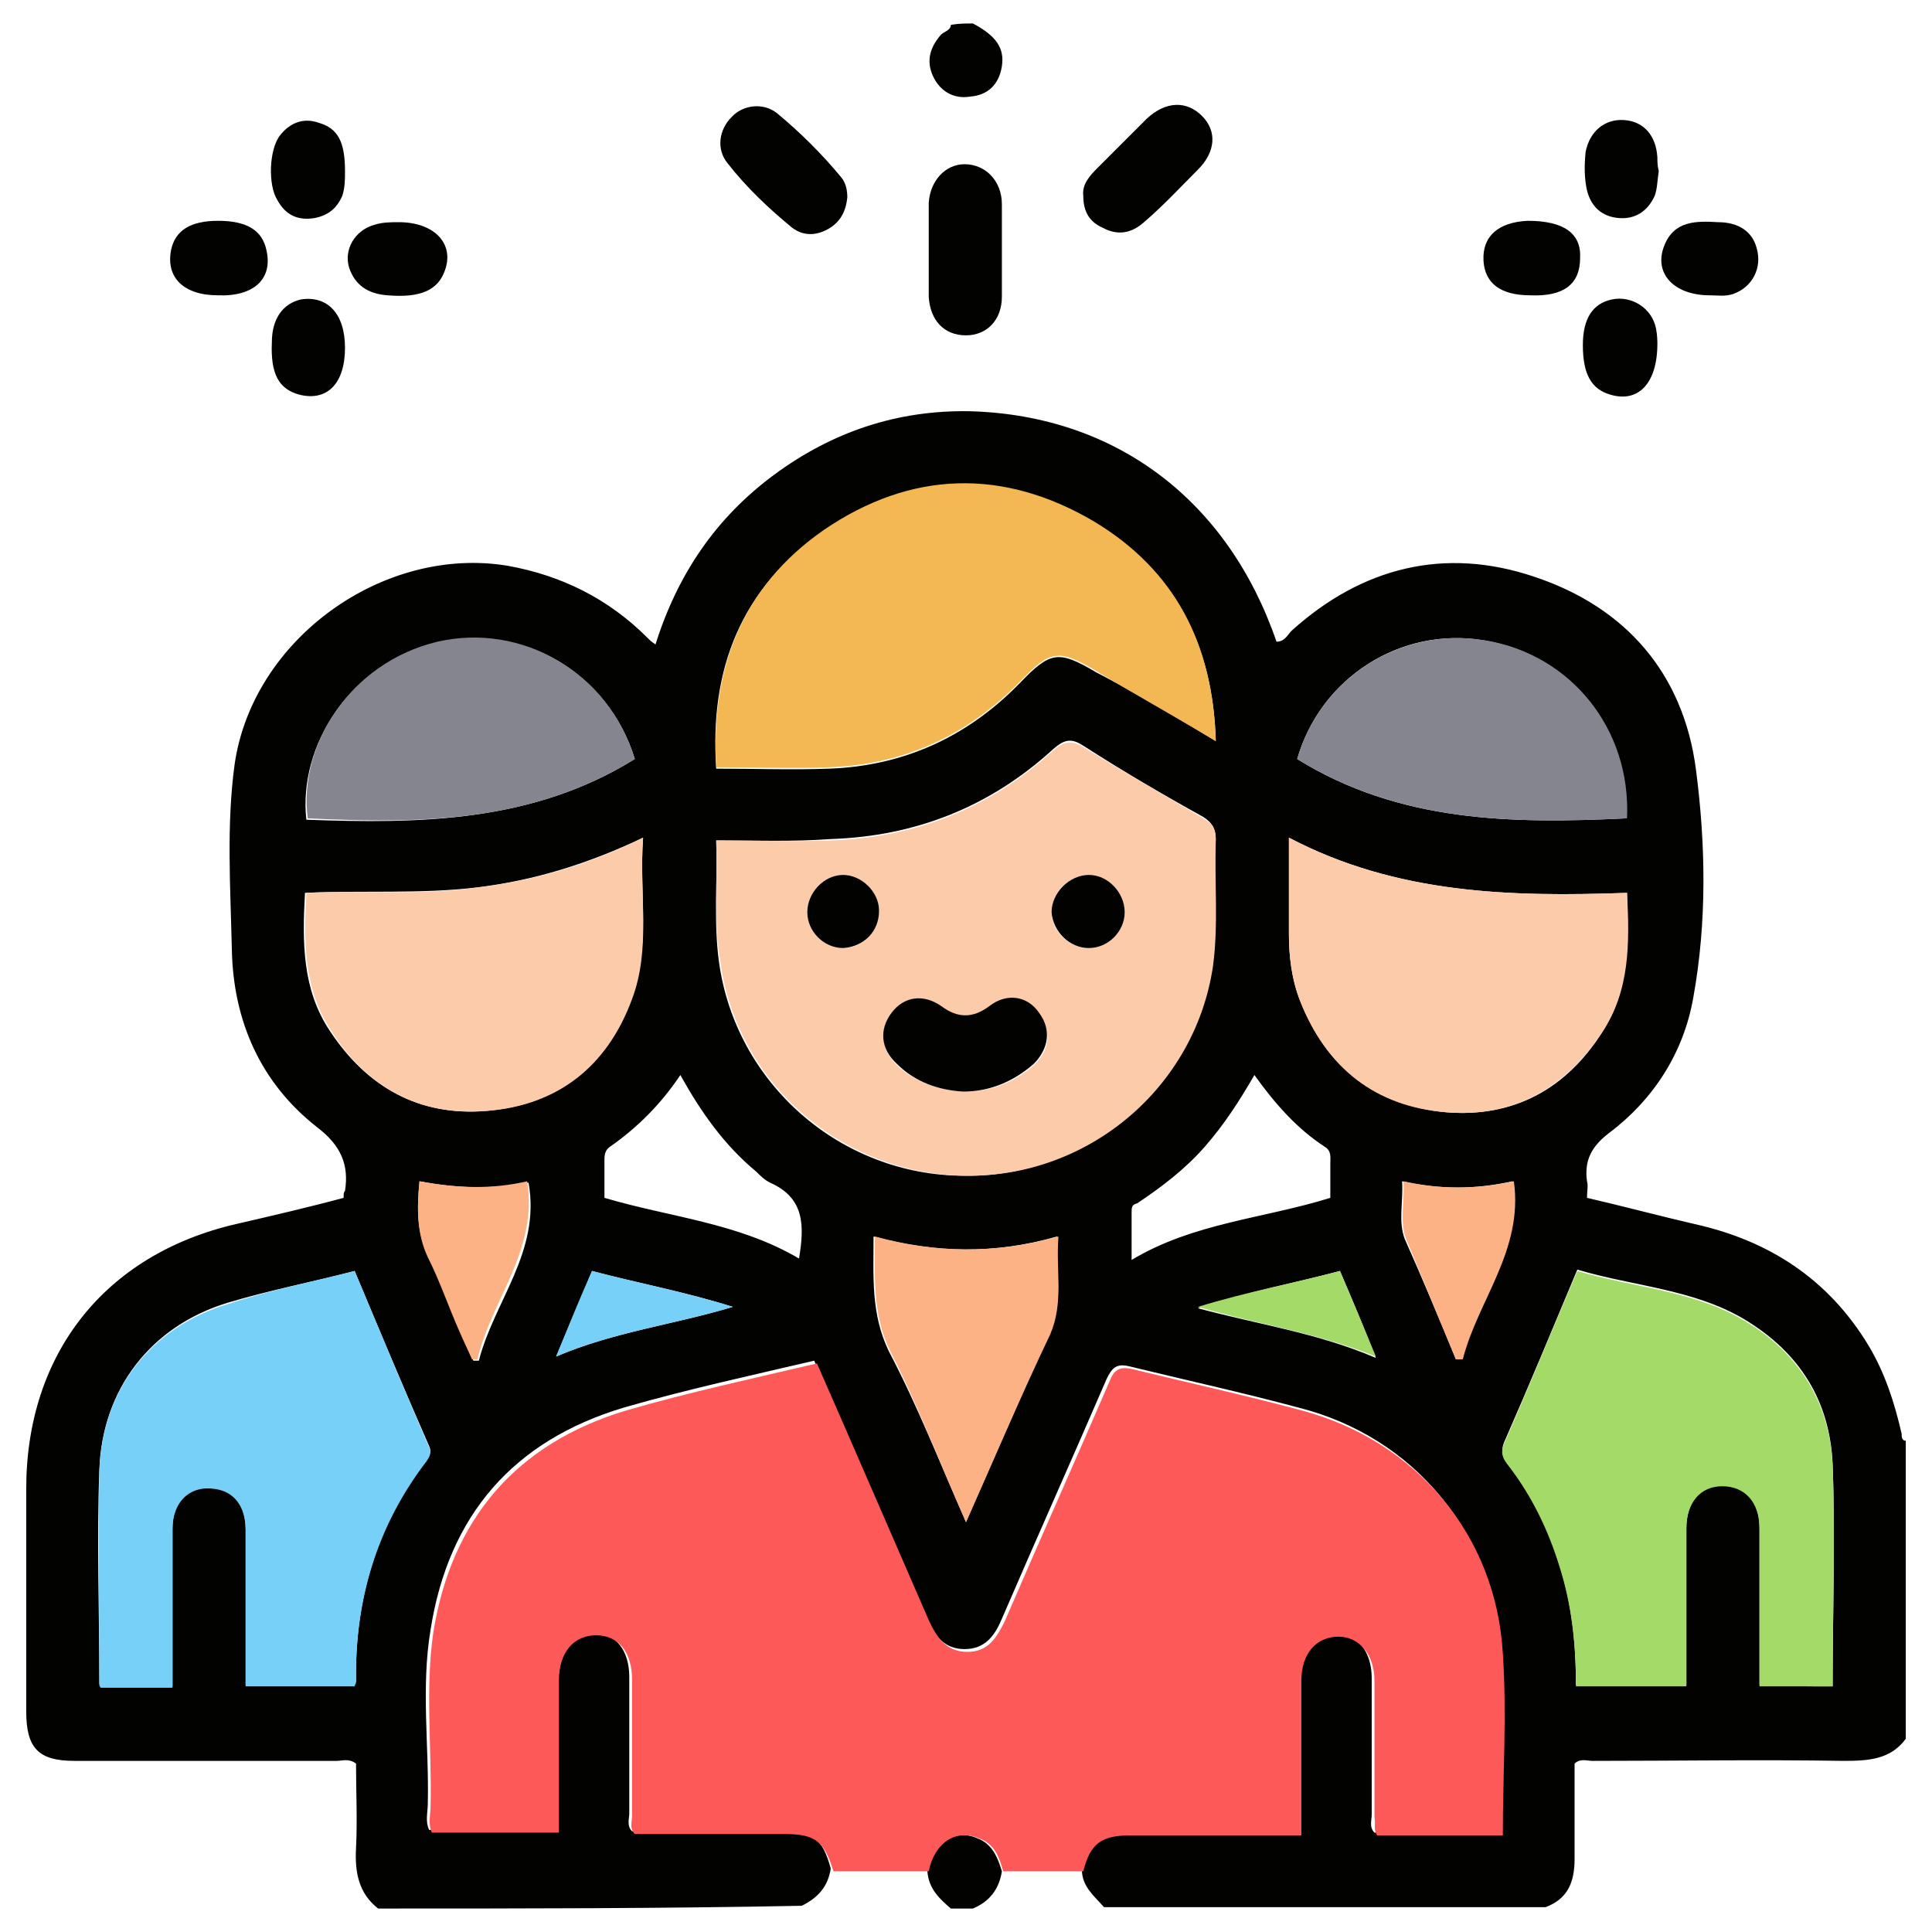<?xml version="1.0" encoding="utf-8"?>
<!-- Generator: Adobe Illustrator 27.0.0, SVG Export Plug-In . SVG Version: 6.00 Build 0)  -->
<svg version="1.1" id="Layer_1" xmlns="http://www.w3.org/2000/svg" xmlns:xlink="http://www.w3.org/1999/xlink" x="0px" y="0px"
	 viewBox="0 0 140 140" style="enable-background:new 0 0 140 140;" xml:space="preserve">
<style type="text/css">
	.st0{fill:#020201;}
	.st1{fill:#FD5959;}
	.st2{fill:#FCCBAA;}
	.st3{fill:#F3B754;}
	.st4{fill:#A4DA68;}
	.st5{fill:#77D0F8;}
	.st6{fill:#85858F;}
	.st7{fill:#FCB285;}
</style>
<g>
	<path class="st0" d="M27.4,138.3c-1.4-1.1-1.7-2.6-1.6-4.4c0.1-2,0-4.1,0-6.1c-0.5-0.4-1-0.2-1.4-0.2c-6.3,0-12.7,0-19,0
		c-2.6,0-3.5-0.9-3.5-3.6c0-5.4,0-10.8,0-16.1c0-9.8,5.7-17,15.2-19.2c2.6-0.6,5.2-1.2,7.8-1.9c0-0.3,0-0.4,0.1-0.5
		c0.3-1.9-0.3-3.3-2-4.6c-4.1-3.2-6.1-7.7-6.2-12.9c-0.1-4.5-0.4-9,0.2-13.4c1.3-9.1,10.8-15.9,19.8-14.4c3.9,0.7,7.3,2.4,10.1,5.2
		c0.2,0.2,0.3,0.3,0.6,0.5c1.6-5.1,4.4-9.2,8.6-12.3c4.2-3.1,8.9-4.7,14.2-4.6c10.6,0.3,18.7,6.5,22.2,16.7c0.6,0,0.8-0.5,1.1-0.8
		c5.1-4.6,11.1-6.1,17.6-3.9c6.6,2.2,10.8,7,11.7,14c0.7,5.4,0.8,11-0.2,16.5c-0.7,4-2.9,7.4-6.1,9.8c-1.3,1-1.8,2-1.6,3.5
		c0.1,0.3,0,0.7,0,1.2c2.6,0.6,5.2,1.3,7.8,1.9c5.4,1.2,9.7,4,12.6,8.8c1.2,2,1.9,4.2,2.4,6.4c0,0.2,0,0.5,0.3,0.5
		c0,7.2,0,14.4,0,21.6c-1.1,1.5-2.7,1.6-4.5,1.6c-6.1-0.1-12.2,0-18.2,0c-0.4,0-0.9-0.2-1.3,0.2c0,2.3,0,4.6,0,6.9
		c0,1.7-0.5,2.9-2.1,3.5c-10.7,0-21.3,0-32,0c-0.7-0.8-1.6-1.5-1.6-2.7c0.5-2,1.3-2.7,3.3-2.7c3.2,0,6.5,0,9.7,0c0.9,0,1.7,0,2.7,0
		c0-3.9,0-7.5,0-11.2c0-1.9,1.1-3.2,2.7-3.2c1.6,0,2.6,1.3,2.6,3.2c0,3.3,0,6.6,0,9.9c0,0.4-0.2,0.9,0.2,1.3c3,0,6,0,9.1,0
		c0-4.4,0.2-8.8,0-13.2c-0.5-8.6-6.3-15.5-14.6-17.6c-4.1-1.1-8.2-2-12.3-3c-0.9-0.2-1.2,0.1-1.6,0.9c-2.5,5.8-5.1,11.6-7.6,17.4
		c-0.5,1.2-1.2,2.2-2.7,2.2c-1.5,0-2.2-1-2.8-2.3c-2-4.6-4-9.2-6-13.8c-0.7-1.6-1.4-3.1-2.1-4.8c-4.7,1.1-9.3,2.1-13.8,3.4
		c-8,2.4-12.7,7.8-14,16.1c-0.7,4.2-0.1,8.4-0.2,12.6c0,0.6-0.2,1.3,0.1,1.9c3.1,0,6.1,0,9.2,0c0-3.7,0-7.4,0-11
		c0-2,1.1-3.3,2.7-3.3c1.6,0,2.6,1.3,2.6,3.2c0,3.3,0,6.6,0,9.9c0,0.4-0.2,0.9,0.2,1.3c3.6,0,7.2,0,10.8,0c2.3,0,3,0.5,3.6,2.7
		c-0.2,1.3-0.9,2.1-2.1,2.7C48,138.3,37.7,138.3,27.4,138.3z M51.9,60.9c0.1,3-0.2,5.9,0.2,8.8c1.2,8.8,8.8,15.5,17.8,15.5
		c8.9,0.1,16.6-6.5,17.9-15.2c0.5-3.1,0.1-6.1,0.3-9.2c0-0.8-0.3-1.2-0.9-1.6c-2.9-1.6-5.8-3.3-8.6-5.1c-0.9-0.6-1.4-0.6-2.3,0.2
		c-4.6,4.2-10,6.3-16.1,6.5C57.5,61,54.8,60.9,51.9,60.9z M88.1,53.7c-0.2-7-3-12.4-8.8-15.8c-6.5-3.9-13.3-3.7-19.6,0.6
		c-6,4.1-8.3,10-7.8,17.2c2.8,0,5.5,0.1,8.2,0c5.4-0.2,10-2.3,13.8-6.2c2.2-2.3,2.8-2.4,5.5-0.8C82.3,50.2,85.1,51.9,88.1,53.7z
		 M132.8,122.2c0-5.4,0.2-10.8,0-16.1c-0.2-4.6-2.4-8.1-6.4-10.5c-3.7-2.2-8.1-2.4-12.1-3.6c-1.8,4.3-3.5,8.4-5.3,12.5
		c-0.3,0.7,0,1.1,0.3,1.6c1.7,2.2,2.9,4.7,3.7,7.3c0.9,2.8,1.2,5.7,1.2,8.7c2.7,0,5.3,0,8,0c0-0.5,0-0.9,0-1.4c0-3.3,0-6.7,0-10
		c0-1.9,1-3,2.6-3.1c1.7,0,2.7,1.1,2.7,3.1c0,0.9,0,1.8,0,2.7c0,2.9,0,5.7,0,8.7C129.3,122.2,131,122.2,132.8,122.2z M25.7,92.1
		c-3.1,0.8-6.2,1.4-9.2,2.3c-5.6,1.7-9.1,6.3-9.3,12.1c-0.2,5.1,0,10.3,0,15.5c0,0.1,0.1,0.1,0.1,0.2c1.7,0,3.4,0,5.2,0
		c0-0.6,0-1.1,0-1.6c0-3.3,0-6.6,0-9.9c0-2,1.3-3.2,3.1-2.9c1.4,0.2,2.2,1.3,2.2,3c0,3.8,0,7.5,0,11.3c2.7,0,5.3,0,7.9,0
		c0-0.1,0.1-0.2,0.1-0.3c-0.1-5.9,1.5-11.3,5.1-16c0.2-0.3,0.4-0.6,0.2-1C29.3,100.7,27.5,96.4,25.7,92.1z M117.9,64.7
		c-8.4,0.3-16.7,0.1-24.5-4c0,2.5,0,4.8,0,7c0,1.6,0.2,3.3,0.8,4.8c1.9,4.8,5.4,7.6,10.6,8.1c4.9,0.4,8.7-1.7,11.3-5.8
		C118.1,71.7,118,68.3,117.9,64.7z M46.6,60.7c-4,1.9-7.9,3.1-12,3.6c-4.1,0.5-8.3,0.2-12.5,0.4c-0.2,3.6-0.2,7,1.8,10
		c2.7,4.1,6.5,6.2,11.3,5.8c5.1-0.4,8.7-3.2,10.5-8.1C47.2,68.7,46.3,64.8,46.6,60.7z M94,55c7.4,4.6,15.6,4.7,23.8,4.3
		c0.3-6.5-4.1-11.9-10.3-12.9C101.5,45.4,95.7,49.1,94,55z M46,55c-1.9-6.2-8.1-9.9-14.4-8.4c-6.2,1.5-10,7.4-9.4,12.8
		C30.4,59.7,38.6,59.6,46,55z M70,110.3c2.1-4.8,4-9.2,6-13.6c1.1-2.3,0.5-4.6,0.6-7.1c-4.5,1.3-8.9,1.2-13.3,0
		c0,2.9-0.2,5.6,1.1,8.3C66.5,101.9,68.1,106,70,110.3z M57.9,91.2c0.4-2.4,0.4-4.4-2.1-5.5c-0.4-0.2-0.7-0.5-1-0.8
		c-2.3-1.9-4-4.3-5.5-7c-1.4,2.1-3.1,3.8-5.1,5.2c-0.3,0.2-0.4,0.5-0.4,0.9c0,1,0,1.9,0,2.8C48.5,88.2,53.5,88.6,57.9,91.2z
		 M82,91.3c4.5-2.7,9.6-3,14.4-4.5c0-0.9,0-1.7,0-2.5c0-0.4,0.1-0.9-0.4-1.2c-2-1.3-3.6-3.1-5.1-5.2c-1.1,1.9-2.2,3.6-3.6,5.2
		c-1.4,1.6-3.1,2.9-4.9,4.1C82,87.3,82,87.5,82,87.9C82,88.9,82,90,82,91.3z M30.4,85.6c-0.2,2-0.2,3.8,0.7,5.6
		c0.9,1.7,1.5,3.6,2.3,5.4c0.3,0.7,0.6,1.3,0.9,2c0.1,0,0.2,0,0.4,0c1.1-4.3,4.5-7.9,3.6-12.9C35.6,86.2,33,86.1,30.4,85.6z
		 M105.5,98.5c0.1,0,0.2,0,0.4,0c1.2-4.3,4.5-8,3.7-12.9c-2.7,0.6-5.3,0.6-8,0c0.1,1.5-0.3,2.9,0.2,4.2
		C103.1,92.7,104.3,95.6,105.5,98.5z M97.1,92.1c-3.4,0.9-6.7,1.5-10.3,2.7c4.5,1.2,8.7,1.8,12.9,3.6C98.8,96.1,98,94.2,97.1,92.1z
		 M53.1,94.7c-3.5-1.1-6.8-1.7-10.2-2.6c-0.8,2-1.7,4-2.6,6.2C44.5,96.5,48.8,96,53.1,94.7z"/>
	<path class="st0" d="M70.5,1.7c1.7,0.9,2.3,1.8,2.1,3.1c-0.2,1.3-1,2.1-2.3,2.2c-1.2,0.2-2.2-0.4-2.7-1.5c-0.5-1.1-0.2-2.1,0.6-3
		c0.2-0.2,0.7-0.3,0.7-0.7C69.5,1.7,70,1.7,70.5,1.7z"/>
	<path class="st0" d="M70.5,138.3c-0.5,0-1.1,0-1.6,0c-0.8-0.7-1.6-1.4-1.7-2.7c0.4-2.1,2-3.1,3.6-2.4c1.1,0.4,1.5,1.4,1.8,2.4
		C72.4,136.9,71.7,137.8,70.5,138.3z"/>
	<path class="st0" d="M67.3,18c0-1.1,0-2.2,0-3.3c0.1-1.6,1.2-2.8,2.6-2.8c1.5,0,2.7,1.2,2.7,2.9c0,2.2,0,4.4,0,6.7
		c0,1.7-1.1,2.8-2.6,2.8c-1.6,0-2.6-1.1-2.7-2.8C67.3,20.2,67.3,19.1,67.3,18z"/>
	<path class="st0" d="M78.5,14.2c-0.1-0.8,0.4-1.4,1-2c1.2-1.2,2.4-2.4,3.6-3.6c1.4-1.3,2.9-1.3,4-0.2c1.1,1.1,1,2.6-0.3,3.9
		c-1.3,1.3-2.5,2.6-3.9,3.8c-0.9,0.8-1.9,1-3,0.4C79,16.1,78.5,15.4,78.5,14.2z"/>
	<path class="st0" d="M61.4,14.3c-0.1,1-0.5,1.8-1.4,2.3c-0.9,0.5-1.8,0.5-2.6-0.1c-1.7-1.4-3.3-2.9-4.7-4.7c-0.8-1-0.6-2.4,0.3-3.3
		c0.8-0.9,2.3-1.1,3.3-0.3c1.7,1.4,3.3,3,4.7,4.7C61.3,13.3,61.4,13.8,61.4,14.3z"/>
	<path class="st0" d="M25,12.4c0,0.6,0,1.2-0.2,1.8c-0.4,0.9-1,1.4-2,1.6c-1.2,0.2-2.1-0.2-2.7-1.3c-0.7-1.1-0.6-3.7,0.2-4.7
		c0.7-0.9,1.7-1.3,2.8-0.9C24.5,9.3,25,10.3,25,12.4z"/>
	<path class="st0" d="M25,25.2c0,2.6-1.3,3.9-3.3,3.4c-1.5-0.4-2.1-1.5-2-3.8c0-1.7,0.8-2.8,2.1-3.1C23.7,21.4,25,22.7,25,25.2z"/>
	<path class="st0" d="M15.8,21.4c-2.5,0-3.8-1.3-3.4-3.3c0.3-1.4,1.4-2.1,3.4-2.1c2.1,0,3.2,0.7,3.5,2.1
		C19.8,20.2,18.4,21.5,15.8,21.4z"/>
	<path class="st0" d="M110.9,21.4c-2.2,0-3.3-0.9-3.4-2.5c-0.1-1.8,1.1-2.8,3.2-2.9c2.6,0,3.9,0.9,3.8,2.7
		C114.5,20.6,113.3,21.5,110.9,21.4z"/>
	<path class="st0" d="M120.2,12.4c-0.1,0.6-0.1,1.3-0.3,1.8c-0.5,1.1-1.4,1.7-2.6,1.6c-1.2-0.1-2-0.8-2.3-2
		c-0.2-0.9-0.2-1.8-0.1-2.8c0.3-1.5,1.4-2.4,2.8-2.3c1.4,0.1,2.3,1.1,2.4,2.7C120.1,11.7,120.1,12,120.2,12.4
		C120.1,12.4,120.2,12.4,120.2,12.4z"/>
	<path class="st0" d="M120.1,24.9c0,2.9-1.4,4.3-3.4,3.7c-1.4-0.4-2-1.5-2-3.6c0-1.9,0.7-3,2.1-3.3c1.4-0.3,2.9,0.6,3.2,2.1
		C120.1,24.3,120.1,24.8,120.1,24.9z"/>
	<path class="st0" d="M28.9,16.1c2.6,0,4.1,1.6,3.3,3.6c-0.5,1.3-1.7,1.9-4.1,1.7c-1.5-0.1-2.4-0.8-2.8-2c-0.4-1.3,0.4-2.7,1.8-3.1
		C27.7,16.1,28.3,16.1,28.9,16.1z"/>
	<path class="st0" d="M123.9,21.4c-2.6,0-4.1-1.6-3.3-3.6c0.7-1.8,2.3-1.8,3.9-1.7c1.5,0,2.5,0.7,2.8,1.9c0.4,1.4-0.3,2.8-1.7,3.3
		C125,21.5,124.5,21.4,123.9,21.4z"/>
	<path class="st1" d="M78.5,135.6c-1.9,0-3.9,0-5.8,0c-0.3-1-0.6-2-1.8-2.4c-1.7-0.7-3.2,0.4-3.6,2.4c-2.3,0-4.6,0-6.9,0
		c-0.7-2.2-1.3-2.7-3.6-2.7c-3.6,0-7.2,0-10.8,0c-0.4-0.4-0.2-0.9-0.2-1.3c0-3.3,0-6.6,0-9.9c0-2-1-3.2-2.6-3.2
		c-1.6,0-2.7,1.2-2.7,3.3c0,3.6,0,7.3,0,11c-3.1,0-6.1,0-9.2,0c-0.3-0.6-0.1-1.3-0.1-1.9c0.1-4.2-0.4-8.5,0.2-12.6
		c1.3-8.2,6-13.7,14-16.1c4.5-1.3,9.1-2.3,13.8-3.4c0.7,1.6,1.4,3.2,2.1,4.8c2,4.6,4,9.2,6,13.8c0.6,1.3,1.3,2.3,2.8,2.3
		c1.5,0,2.1-1,2.7-2.2c2.5-5.8,5.1-11.6,7.6-17.4c0.3-0.8,0.7-1.1,1.6-0.9c4.1,1,8.2,1.9,12.3,3c8.3,2.2,14.1,9,14.6,17.6
		c0.3,4.4,0,8.7,0,13.2c-3.1,0-6.1,0-9.1,0c-0.3-0.4-0.1-0.8-0.2-1.3c0-3.3,0-6.6,0-9.9c0-1.9-1.1-3.2-2.6-3.2
		c-1.6,0-2.7,1.2-2.7,3.2c0,3.7,0,7.4,0,11.2c-0.9,0-1.8,0-2.7,0c-3.2,0-6.5,0-9.7,0C79.8,133,79,133.6,78.5,135.6z"/>
	<path class="st2" d="M51.9,60.9c2.9,0,5.6,0.1,8.3,0c6.2-0.2,11.6-2.4,16.1-6.5c0.8-0.7,1.4-0.8,2.3-0.2c2.8,1.7,5.7,3.4,8.6,5.1
		c0.7,0.4,0.9,0.8,0.9,1.6C88,63.9,88.3,67,87.9,70c-1.3,8.8-9,15.3-17.9,15.2c-9-0.1-16.6-6.7-17.8-15.5C51.7,66.8,52,64,51.9,60.9
		z M69.8,79.1c2,0,3.6-0.6,5.1-1.9c1.2-1.1,1.3-2.5,0.4-3.7C74.4,72.3,73,72,71.7,73c-1.2,0.9-2.3,0.9-3.5,0c-1.3-1-2.7-0.7-3.6,0.5
		c-0.9,1.1-0.7,2.6,0.4,3.7C66.3,78.4,68,79,69.8,79.1z M81.5,66.1c0-1.4-1.2-2.6-2.6-2.7c-1.4,0-2.7,1.3-2.7,2.7
		c0,1.4,1.3,2.6,2.7,2.6C80.3,68.7,81.5,67.5,81.5,66.1z M63.7,66c0-1.4-1.3-2.6-2.6-2.6c-1.4,0-2.6,1.3-2.6,2.7
		c0,1.4,1.2,2.6,2.6,2.6C62.5,68.7,63.7,67.5,63.7,66z"/>
	<path class="st3" d="M88.1,53.7c-3-1.8-5.9-3.4-8.7-5.1c-2.7-1.6-3.3-1.5-5.5,0.8c-3.8,3.9-8.4,6-13.8,6.2c-2.7,0.1-5.4,0-8.2,0
		c-0.4-7.2,1.9-13.1,7.8-17.2c6.3-4.3,13-4.5,19.6-0.6C85.1,41.3,87.9,46.6,88.1,53.7z"/>
	<path class="st4" d="M132.8,122.2c-1.8,0-3.5,0-5.3,0c0-2.9,0-5.8,0-8.7c0-0.9,0-1.8,0-2.7c0-2-1.1-3.1-2.7-3.1
		c-1.6,0-2.6,1.2-2.6,3.1c0,3.3,0,6.7,0,10c0,0.4,0,0.9,0,1.4c-2.7,0-5.3,0-8,0c0-3-0.3-5.9-1.2-8.7c-0.8-2.6-2-5.1-3.7-7.3
		c-0.4-0.5-0.6-0.9-0.3-1.6c1.8-4.1,3.5-8.3,5.3-12.5c4,1.2,8.4,1.4,12.1,3.6c3.9,2.3,6.2,5.9,6.4,10.5
		C133,111.5,132.8,116.8,132.8,122.2z"/>
	<path class="st5" d="M25.7,92.1c1.8,4.3,3.6,8.6,5.4,12.8c0.2,0.4,0,0.7-0.2,1c-3.6,4.7-5.2,10.1-5.1,16c0,0.1-0.1,0.2-0.1,0.3
		c-2.6,0-5.2,0-7.9,0c0-3.8,0-7.6,0-11.3c0-1.7-0.8-2.8-2.2-3c-1.8-0.3-3.1,0.9-3.1,2.9c0,3.3,0,6.6,0,9.9c0,0.5,0,1,0,1.6
		c-1.7,0-3.4,0-5.2,0c0,0-0.1-0.1-0.1-0.2c0-5.2-0.1-10.3,0-15.5c0.2-5.9,3.7-10.4,9.3-12.1C19.5,93.5,22.6,92.9,25.7,92.1z"/>
	<path class="st2" d="M117.9,64.7c0.2,3.7,0.2,7.1-1.8,10.1c-2.7,4.1-6.5,6.2-11.3,5.8c-5.1-0.4-8.7-3.2-10.6-8.1
		c-0.6-1.6-0.8-3.2-0.8-4.8c0-2.2,0-4.4,0-7C101.2,64.8,109.5,65,117.9,64.7z"/>
	<path class="st2" d="M46.6,60.7c-0.3,4.1,0.6,8-0.8,11.7c-1.8,4.9-5.4,7.7-10.5,8.1c-4.9,0.4-8.7-1.7-11.3-5.8c-2-3-2-6.5-1.8-10
		c4.2-0.2,8.3,0.2,12.5-0.4C38.7,63.8,42.6,62.7,46.6,60.7z"/>
	<path class="st6" d="M94,55c1.7-5.9,7.5-9.6,13.6-8.6c6.2,1,10.6,6.4,10.3,12.9C109.6,59.7,101.4,59.6,94,55z"/>
	<path class="st6" d="M46,55c-7.4,4.6-15.5,4.7-23.7,4.3c-0.7-5.3,3.1-11.3,9.4-12.8C37.8,45.1,44.1,48.7,46,55z"/>
	<path class="st7" d="M70,110.3c-1.9-4.3-3.5-8.5-5.5-12.4c-1.3-2.7-1.1-5.4-1.1-8.3c4.4,1.2,8.7,1.3,13.3,0
		c-0.2,2.5,0.4,4.8-0.6,7.1C74,101.1,72.1,105.6,70,110.3z"/>
	<path class="st7" d="M30.4,85.6c2.7,0.5,5.2,0.6,7.8,0c0.8,5-2.6,8.6-3.6,12.9c-0.1,0-0.2,0-0.4,0c-0.3-0.7-0.6-1.3-0.9-2
		c-0.8-1.8-1.4-3.6-2.3-5.4C30.2,89.4,30.2,87.6,30.4,85.6z"/>
	<path class="st7" d="M105.5,98.5c-1.2-2.9-2.4-5.8-3.6-8.7c-0.5-1.3-0.1-2.7-0.2-4.2c2.7,0.6,5.3,0.6,8,0c0.7,5-2.6,8.6-3.7,12.9
		C105.8,98.5,105.6,98.5,105.5,98.5z"/>
	<path class="st4" d="M97.1,92.1c0.9,2.1,1.7,4,2.6,6.2c-4.2-1.7-8.4-2.3-12.9-3.6C90.4,93.6,93.7,93,97.1,92.1z"/>
	<path class="st5" d="M53.1,94.7c-4.3,1.3-8.6,1.8-12.8,3.6c0.9-2.2,1.7-4.2,2.6-6.2C46.3,93,49.6,93.6,53.1,94.7z"/>
	<path class="st0" d="M69.8,79.1C68,79,66.3,78.4,65,77.1c-1.2-1.1-1.3-2.5-0.4-3.7c0.9-1.2,2.3-1.4,3.6-0.5c1.2,0.9,2.3,0.9,3.5,0
		c1.3-1,2.8-0.7,3.6,0.5c0.9,1.2,0.7,2.6-0.4,3.7C73.4,78.4,71.7,79.1,69.8,79.1z"/>
	<path class="st0" d="M81.5,66.1c0,1.4-1.2,2.6-2.6,2.6c-1.4,0-2.6-1.2-2.7-2.6c0-1.4,1.3-2.7,2.7-2.7
		C80.3,63.4,81.5,64.7,81.5,66.1z"/>
	<path class="st0" d="M63.7,66c0,1.5-1.1,2.6-2.6,2.7c-1.4,0-2.6-1.2-2.6-2.6c0-1.4,1.2-2.7,2.6-2.7C62.4,63.4,63.7,64.6,63.7,66z"
		/>
</g>
</svg>
